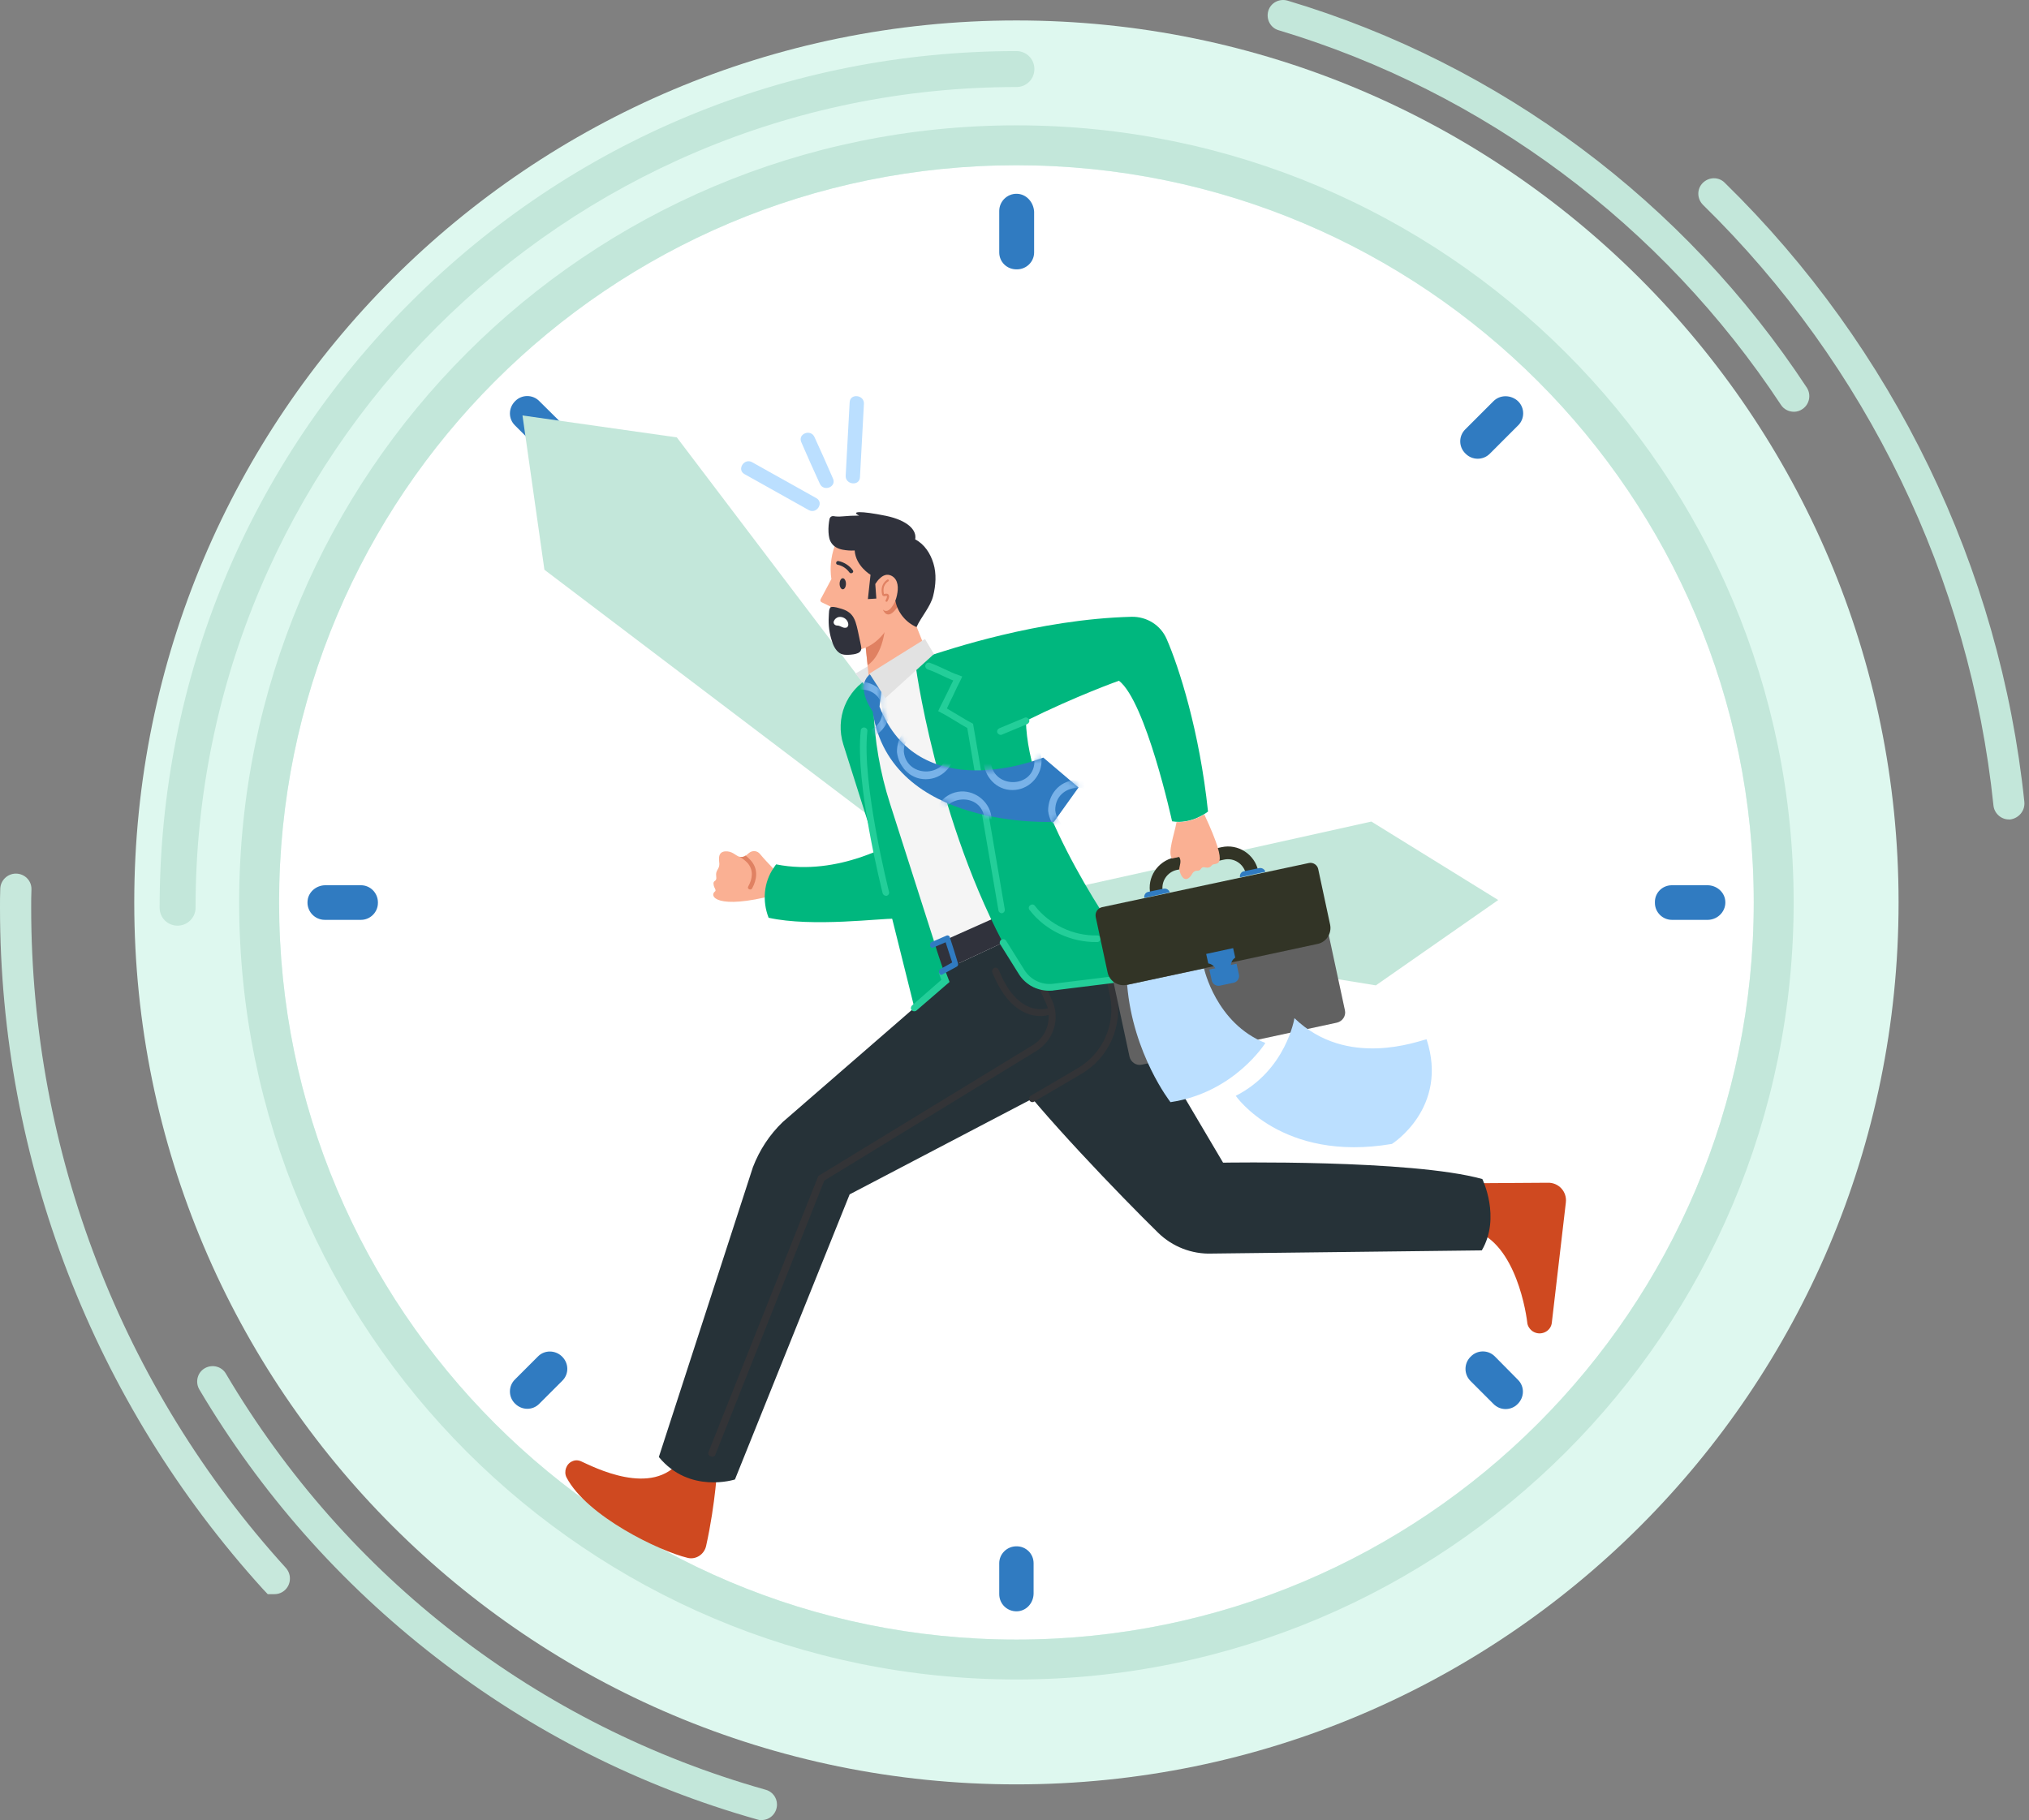 <svg xmlns="http://www.w3.org/2000/svg" width="360" height="323" viewBox="0 0 360 323" fill="none"><rect x="0" y="0" width="360" height="323" fill="#808080" stroke="none"/><path d="M135.794 317.607C95.469 306.213 61.473 280.001 40.091 243.802C39.341 242.489 37.653 242.067 36.34 242.817C35.027 243.567 34.605 245.255 35.355 246.568C46.234 264.949 60.348 280.939 77.275 294.068C94.39 307.338 113.615 317.045 134.388 322.906L134.763 323H135.138C136.638 323 137.858 321.78 137.858 320.233C137.858 318.967 136.967 317.889 135.794 317.607Z" fill="#C3E7DA"></path><path d="M228.45 0.113C226.996 -0.309 225.449 0.488 225.027 1.941C224.605 3.395 225.402 4.942 226.855 5.364C263.289 16.29 294.94 39.923 315.994 71.855C316.51 72.652 317.401 73.074 318.292 73.074C318.807 73.074 319.323 72.933 319.792 72.605C321.058 71.761 321.386 70.073 320.589 68.807C298.879 35.796 266.15 11.366 228.45 0.113Z" fill="#C3E7DA"></path><path d="M5.533 161.087C5.533 160.008 5.533 158.93 5.58 157.852V157.758C5.58 156.257 4.361 155.038 2.813 155.038C1.313 155.038 0.094 156.257 0.047 157.711C-4.29364e-06 158.836 0 159.962 0 161.087C0 205.914 16.552 248.819 46.656 282.017L47.5 282.908H48.719C50.219 282.908 51.439 281.689 51.439 280.141C51.439 279.391 51.157 278.735 50.688 278.219C21.57 246.146 5.533 204.507 5.533 161.087Z" fill="#C7E8DC"></path><path d="M359.179 142.331C354.866 100.787 335.969 61.727 306.006 32.421C304.927 31.342 303.192 31.389 302.114 32.467C301.035 33.546 301.082 35.281 302.161 36.359C331.233 64.822 349.52 102.662 353.693 142.941C353.834 144.348 355.053 145.426 356.413 145.426C356.507 145.426 356.6 145.426 356.694 145.426C358.242 145.192 359.32 143.832 359.179 142.331Z" fill="#C3E7DA"></path><path d="M180.34 309.918C262.536 309.918 329.169 243.284 329.169 161.088C329.169 78.891 262.536 12.258 180.34 12.258C98.143 12.258 31.51 78.891 31.51 161.088C31.51 243.284 98.143 309.918 180.34 309.918Z" fill="white"></path><path d="M180.34 3.63C93.874 3.63 23.82 73.684 23.82 160.15C23.82 246.616 93.874 316.67 180.34 316.67C266.806 316.67 336.86 246.616 336.86 160.15C336.86 73.684 266.759 3.63 180.34 3.63ZM180.34 290.974C108.082 290.974 49.516 232.408 49.516 160.15C49.516 87.892 108.082 29.326 180.34 29.326C252.598 29.326 311.164 87.892 311.164 160.15C311.164 232.408 252.598 290.974 180.34 290.974Z" fill="#DEF8EF"></path><path d="M180.34 22.245C104.19 22.245 42.435 84 42.435 160.15C42.435 236.299 104.19 298.054 180.34 298.054C256.49 298.054 318.244 236.346 318.244 160.15C318.244 83.953 256.49 22.245 180.34 22.245ZM180.34 290.974C108.082 290.974 49.516 232.408 49.516 160.15C49.516 87.892 108.082 29.326 180.34 29.326C252.598 29.326 311.164 87.892 311.164 160.15C311.164 232.408 252.598 290.974 180.34 290.974Z" fill="#C3E7DA"></path><path d="M180.435 34.391C178.7 34.344 177.293 35.751 177.293 37.439V44.8C177.293 46.489 178.653 47.801 180.341 47.801C180.341 47.801 180.341 47.801 180.388 47.801C180.388 47.801 180.388 47.801 180.435 47.801C182.123 47.801 183.482 46.442 183.482 44.8V37.579C183.389 35.891 182.123 34.438 180.435 34.391Z" fill="#307BC1"></path><path d="M180.388 274.422C180.341 274.422 180.341 274.422 180.388 274.422C180.341 274.422 180.341 274.422 180.341 274.422C178.653 274.422 177.293 275.782 177.293 277.423V282.909C177.293 284.644 178.7 286.004 180.435 285.957C182.123 285.91 183.389 284.456 183.389 282.768V277.423C183.389 275.735 182.029 274.422 180.388 274.422Z" fill="#307BC1"></path><path d="M64.052 157.103H57.722C56.175 157.103 54.768 158.228 54.581 159.775C54.346 161.651 55.8 163.245 57.628 163.245H64.052C65.694 163.245 67.053 161.885 67.053 160.244C67.053 160.197 67.053 160.197 67.053 160.15C67.053 158.462 65.694 157.103 64.052 157.103Z" fill="#307BC1"></path><path d="M306.1 159.775C305.912 158.228 304.506 157.103 302.958 157.103H296.628C294.94 157.103 293.58 158.462 293.627 160.15C293.627 160.197 293.627 160.197 293.627 160.244C293.627 161.885 294.987 163.245 296.628 163.245H303.052C304.881 163.198 306.334 161.604 306.1 159.775Z" fill="#307BC1"></path><path d="M95.704 71.201C94.532 69.981 92.562 69.981 91.39 71.201C90.171 72.42 90.171 74.342 91.39 75.514L96.407 80.532C97.579 81.704 99.502 81.704 100.674 80.532L100.721 80.485C101.893 79.312 101.94 77.39 100.768 76.218L95.704 71.201Z" fill="#307BC1"></path><path d="M265.213 240.708C264.04 239.536 262.118 239.536 260.946 240.755L260.899 240.802C259.726 241.974 259.726 243.897 260.899 245.069L264.978 249.149C266.15 250.368 268.12 250.368 269.292 249.149C270.511 247.929 270.511 246.007 269.292 244.835L265.213 240.708Z" fill="#307BC1"></path><path d="M99.736 240.756C98.564 239.583 96.642 239.536 95.469 240.709L91.39 244.788C90.171 245.96 90.171 247.93 91.39 249.102C92.609 250.321 94.532 250.321 95.704 249.102L99.783 245.023C100.956 243.85 100.956 241.975 99.736 240.756Z" fill="#307BC1"></path><path d="M264.978 71.2L259.96 76.217C258.788 77.389 258.788 79.311 260.007 80.484L260.054 80.531C261.226 81.703 263.149 81.703 264.321 80.531L269.338 75.513C270.558 74.341 270.558 72.372 269.338 71.2C268.072 70.027 266.15 70.027 264.978 71.2Z" fill="#307BC1"></path><path d="M31.51 164.275C29.728 164.275 28.321 162.869 28.321 161.087C28.321 120.48 44.123 82.311 72.867 53.614C101.564 24.917 139.733 9.068 180.34 9.068C182.122 9.068 183.528 10.475 183.528 12.257C183.528 14.039 182.122 15.445 180.34 15.445C100.017 15.445 34.698 80.764 34.698 161.087C34.698 162.869 33.245 164.275 31.51 164.275Z" fill="#C3E7DA"></path><path d="M120.087 77.622L173.73 148.38L176.215 151.615L181.56 158.696H181.607L177.715 162.588L167.353 154.757L96.595 101.114L92.703 73.731L120.087 77.622Z" fill="#C3E7DA"></path><path d="M265.823 159.727L244.113 174.873L192.862 166.526L182.358 164.838L182.265 163.103L182.171 159.352L189.392 157.758L193.284 156.914L243.316 145.801L265.823 159.727Z" fill="#C3E7DA"></path><path d="M180.341 170.606C185.546 170.606 189.766 166.386 189.766 161.181C189.766 155.976 185.546 151.756 180.341 151.756C175.136 151.756 170.916 155.976 170.916 161.181C170.916 166.386 175.136 170.606 180.341 170.606Z" fill="#BBDFFF"></path><path d="M180.34 165.449C182.697 165.449 184.607 163.539 184.607 161.182C184.607 158.825 182.697 156.915 180.34 156.915C177.984 156.915 176.073 158.825 176.073 161.182C176.073 163.539 177.984 165.449 180.34 165.449Z" fill="white"></path><path d="M271.916 236.252C271.4 235.877 271.025 235.314 270.978 234.704C270.603 231.61 268.259 218.996 260.006 218.058L260.287 209.993L274.636 209.899C276.558 209.853 278.059 211.494 277.824 213.416L275.339 234.704C275.198 236.299 273.323 237.19 271.916 236.252Z" fill="#CF4920"></path><path d="M127.306 259.885C127.306 259.885 126.978 266.731 125.29 274.327C124.962 275.875 123.461 276.812 122.055 276.484C116.944 275.265 104.143 269.076 100.532 262.23C99.969 261.151 100.485 259.744 101.564 259.322L101.657 259.275C102.126 259.088 102.642 259.135 103.064 259.322C105.174 260.26 115.818 265.887 120.789 259.088L127.306 259.885Z" fill="#CF4920"></path><path d="M178.792 189.409C183.997 196.864 198.955 212.385 205.473 218.762C208.005 221.247 211.475 222.607 215.038 222.467L262.913 221.904C266.336 216.043 263.007 209.243 263.007 209.243C250.394 205.727 217.008 206.336 217.008 206.336L197.032 172.528L178.792 189.409Z" fill="#263238"></path><path d="M187.701 159.023L194.922 169.433C199.658 176.748 197.595 186.501 190.327 191.237L150.751 211.963L130.401 262.557C130.401 262.557 122.336 265.183 116.896 258.572L133.589 207.133C134.762 204.085 136.544 201.365 138.888 199.115L167.726 174.075L165.428 167.886L187.701 159.023Z" fill="#263238"></path><path d="M183.201 195.596C183.294 195.596 183.388 195.55 183.482 195.503L191.875 190.579C196.752 187.719 199.284 182.045 198.112 176.512L197.549 173.792C197.502 173.464 197.174 173.277 196.846 173.324C196.517 173.37 196.33 173.699 196.377 174.027L196.939 176.747C197.971 181.811 195.673 186.922 191.266 189.548L182.872 194.471C182.591 194.659 182.497 194.987 182.638 195.268C182.779 195.503 182.966 195.596 183.201 195.596Z" fill="#333437"></path><path d="M125.712 257.68L145.125 208.868L145.219 208.68L183.247 185.469C185.169 184.297 186.154 182.234 186.06 180.124C185.779 180.218 185.404 180.264 184.935 180.311C184.184 180.358 183.2 180.264 182.168 179.842C179.683 178.858 177.62 176.419 176.072 172.574C175.932 172.246 176.119 171.918 176.401 171.777C176.729 171.637 177.057 171.824 177.198 172.106C178.604 175.622 180.433 177.826 182.637 178.717C184.091 179.28 185.31 179.092 185.919 178.952C185.826 178.623 185.685 178.248 185.544 177.92L184.466 175.575C184.325 175.294 184.466 174.919 184.747 174.778C185.028 174.638 185.404 174.778 185.544 175.06L186.623 177.404C188.17 180.686 186.998 184.578 183.903 186.501L146.25 209.524L126.931 258.149C126.838 258.384 126.65 258.524 126.416 258.524C126.322 258.524 126.228 258.524 126.181 258.478C125.712 258.337 125.572 258.009 125.712 257.68Z" fill="#333437"></path><path d="M152.581 84.702C152.815 80.341 153.049 76.027 153.284 71.666C153.378 70.072 150.846 69.744 150.752 71.385C150.517 75.746 150.283 80.06 150.048 84.421C149.955 86.015 152.487 86.343 152.581 84.702Z" fill="#BBDFFF"></path><path d="M144.843 88.406C141.045 86.296 137.247 84.139 133.448 82.029C132.042 81.232 130.682 83.342 132.089 84.139C135.887 86.249 139.685 88.406 143.483 90.516C144.89 91.314 146.25 89.204 144.843 88.406Z" fill="#BBDFFF"></path><path d="M147.797 84.938C146.062 80.952 146.297 81.514 144.515 77.576C143.859 76.075 141.514 76.966 142.17 78.467C143.905 82.452 143.671 81.89 145.453 85.828C146.109 87.329 148.454 86.438 147.797 84.938Z" fill="#BBDFFF"></path><path d="M132.886 151.381C132.651 151.568 132.464 151.756 132.276 151.85C131.807 152.131 131.479 152.131 131.151 152.037C130.448 151.803 129.885 150.959 128.572 151.099C127.212 151.287 127.634 152.787 127.634 153.35C127.634 154.288 126.931 154.429 127.071 155.46C127.259 156.726 126.368 155.976 126.649 157.195C126.696 157.476 127.118 157.992 126.884 158.18C125.758 158.977 127.025 161.556 137.481 158.836C138.419 154.1 138.091 155.46 134.855 151.568C134.386 150.959 133.495 150.865 132.886 151.381Z" fill="#FAB093"></path><path d="M132.324 151.851C131.855 152.132 131.526 152.132 131.198 152.038C131.714 152.319 132.183 152.695 132.605 153.117C133.73 154.383 133.543 155.93 132.746 157.337C132.511 157.759 133.215 158.087 133.449 157.665C134.293 156.118 134.527 154.383 133.402 152.929C133.074 152.507 132.699 152.179 132.324 151.851Z" fill="#E08162"></path><path d="M136.356 162.822V162.869C144.14 164.604 156.612 162.916 158.676 163.056H158.863C158.91 163.056 158.957 163.056 158.957 163.056C158.957 163.056 164.021 155.319 159.145 149.224C159.145 149.224 148.922 155.648 137.716 153.397C137.669 153.444 137.481 153.678 137.247 154.053C135.512 156.585 135.23 159.915 136.356 162.822Z" fill="#00B77E"></path><path d="M190.045 161.65L170.257 170.888C169.366 170.888 168.522 170.794 167.678 170.606C167.678 170.606 166.834 169.622 165.521 167.84C165.475 167.793 165.428 167.746 165.381 167.652C164.49 166.105 151.032 143.457 150.845 123.388C150.845 123.388 158.394 112.978 180.667 116.729C180.667 116.729 180.292 139.049 188.169 157.712C188.826 159.071 189.389 160.384 190.045 161.65Z" fill="#F5F5F5"></path><path d="M190.046 161.651L170.258 170.888L167.117 172.342L165.429 167.84L165.522 167.793L188.217 157.665C188.827 159.072 189.39 160.385 190.046 161.651Z" fill="#30323C"></path><path d="M154.55 120.151C154.597 120.105 154.69 120.058 154.784 120.011L154.972 125.544C155.159 131.358 156.144 137.126 157.926 142.659L165.663 166.854L165.71 167.042C166.507 169.621 167.304 172.012 168.148 174.169L162.287 179.046L154.128 146.316L149.626 132.108C148.173 127.513 150.142 122.496 154.362 120.245C154.409 120.198 154.456 120.198 154.55 120.151Z" fill="#00B77E"></path><path d="M155.066 119.918C155.066 119.918 155.066 119.965 155.066 120.012L154.737 120.059C154.972 119.965 155.066 119.918 155.066 119.918Z" fill="#00B77E"></path><path d="M164.725 116.448C164.771 116.448 164.818 116.448 164.818 116.401C164.771 116.448 164.725 116.448 164.725 116.448Z" fill="#00B77E"></path><path d="M162.428 117.526C162.428 117.526 162.428 117.573 162.428 117.62C162.428 117.667 162.428 117.714 162.428 117.761C162.709 120.621 167.586 151.475 181.559 173.56C182.45 174.967 184.044 175.717 185.685 175.483L189.155 174.967L199.752 173.466C201.3 173.232 202.05 171.45 201.159 170.184C194.641 161.275 182.356 141.956 182.028 127.936C190.984 123.481 198.533 120.808 198.533 120.808C203.316 124.513 207.958 145.754 207.958 145.754C211.475 146.364 214.335 144.019 214.335 144.019C212.835 129.765 209.177 118.37 206.974 113.353C205.895 110.915 203.457 109.414 200.784 109.461C184.091 109.883 167.961 115.416 165.1 116.307C164.96 116.354 164.866 116.401 164.772 116.401C164.678 116.401 164.678 116.448 164.678 116.448C163.881 116.729 163.084 117.057 162.428 117.526Z" fill="#00B77E"></path><path d="M186.529 175.81C186.67 175.81 186.811 175.811 186.951 175.764L197.548 174.451C197.877 174.404 198.111 174.122 198.064 173.794C198.017 173.466 197.736 173.232 197.408 173.278L186.811 174.591C184.841 174.826 182.872 173.888 181.793 172.2L178.511 166.948C178.323 166.667 177.948 166.573 177.667 166.761C177.386 166.948 177.292 167.323 177.479 167.605L180.762 172.856C181.981 174.826 184.232 175.951 186.529 175.81Z" fill="#23CE99"></path><path d="M177.572 130.422C177.619 130.422 177.713 130.422 177.76 130.375L182.261 128.499C182.543 128.359 182.73 128.03 182.59 127.702C182.449 127.421 182.121 127.233 181.793 127.374L177.291 129.25C177.01 129.39 176.822 129.719 176.963 130.047C177.104 130.281 177.338 130.422 177.572 130.422Z" fill="#23CE99"></path><path d="M194.688 167.184C195.016 167.184 195.251 166.902 195.251 166.574C195.251 166.246 194.97 165.964 194.641 166.011C190.421 166.105 186.201 164.089 183.622 160.76C183.435 160.478 183.059 160.431 182.778 160.666C182.497 160.853 182.45 161.228 182.684 161.51C185.451 165.12 190.046 167.277 194.688 167.184Z" fill="#23CE99"></path><path d="M164.209 117.995C164.303 117.667 164.678 117.527 164.96 117.62C165.991 117.995 166.788 118.371 167.585 118.746C168.383 119.121 169.133 119.496 170.118 119.824L170.727 120.059L170.446 120.668C169.977 121.606 169.508 122.544 169.086 123.482C168.711 124.232 168.336 124.982 168.007 125.732C168.664 126.107 169.32 126.529 169.977 126.905C170.774 127.373 171.571 127.889 172.415 128.311L172.65 128.452L178.276 161.369C178.323 161.697 178.136 161.979 177.808 162.072H177.761C177.479 162.072 177.198 161.885 177.151 161.557L171.618 129.202C170.868 128.78 170.118 128.311 169.414 127.889C168.617 127.42 167.82 126.905 166.976 126.483L166.46 126.201L166.695 125.685C167.163 124.795 167.585 123.857 168.054 122.966C168.429 122.216 168.758 121.465 169.133 120.762C168.383 120.481 167.773 120.152 167.117 119.871C166.319 119.496 165.569 119.121 164.584 118.793C164.256 118.652 164.069 118.277 164.209 117.995Z" fill="#23CE99"></path><path d="M168.477 174.263L162.615 179.328C162.522 179.421 162.381 179.468 162.24 179.468C162.053 179.468 161.865 179.421 161.771 179.281C161.537 179.046 161.584 178.671 161.818 178.437L167.023 173.888L166.554 172.622C166.929 172.435 167.257 172.247 167.633 172.06L168.477 174.263Z" fill="#23CE99"></path><path d="M157.223 158.978C157.269 158.978 157.316 158.978 157.316 158.978C157.645 158.884 157.832 158.556 157.738 158.274C157.691 158.087 152.862 139.002 153.893 129.765C153.94 129.437 153.706 129.155 153.378 129.109C153.049 129.062 152.768 129.296 152.721 129.624C151.689 139.049 156.425 157.758 156.613 158.556C156.707 158.79 156.941 158.978 157.223 158.978Z" fill="#23CE99"></path><path d="M216.727 150.35L208.333 152.179C205.379 152.836 203.457 155.743 204.113 158.697L206.317 158.228C205.942 156.493 207.067 154.758 208.802 154.383L217.195 152.554C218.93 152.179 220.665 153.304 221.041 155.039L223.244 154.571C222.635 151.616 219.681 149.694 216.727 150.35Z" fill="#323426"></path><path d="M231.778 156.258L197.173 163.714C196.188 163.948 195.532 164.933 195.766 165.918L200.409 187.534C200.643 188.519 201.628 189.175 202.612 188.941L237.217 181.485C238.202 181.251 238.859 180.266 238.624 179.282L233.982 157.665C233.748 156.68 232.81 156.071 231.778 156.258Z" fill="#616161"></path><path d="M223.431 154.056L220.711 154.619C220.196 154.713 219.914 155.228 220.008 155.697L224.51 154.713C224.416 154.291 223.9 153.962 223.431 154.056Z" fill="#307BC1"></path><path d="M206.457 157.713L203.738 158.276C203.222 158.37 202.941 158.886 203.034 159.355L207.536 158.37C207.442 157.948 206.973 157.62 206.457 157.713Z" fill="#307BC1"></path><path d="M213.631 171.873C213.631 171.873 215.741 181.626 224.51 185.096C224.51 185.096 219.024 193.911 207.676 195.6C207.676 195.6 201.018 187.112 199.986 174.78L213.631 171.873Z" fill="#BBDFFF"></path><path d="M232.2 153.164L195.532 160.994C194.735 161.182 194.266 161.932 194.407 162.729L196.517 172.576C196.845 174.124 198.392 175.108 199.94 174.78L233.794 167.512C235.342 167.184 236.327 165.637 235.998 164.089L233.888 154.242C233.748 153.492 232.95 152.976 232.2 153.164Z" fill="#323426"></path><path d="M218.79 168.263L219.165 169.951C219.165 169.951 217.993 170.607 218.508 172.201L215.929 172.764C215.695 171.076 214.382 170.982 214.382 170.982L214.007 169.294L218.79 168.263Z" fill="#307BC1"></path><path d="M214.569 172.062L214.991 173.984C215.132 174.641 215.788 175.063 216.445 174.922L218.883 174.406C219.54 174.266 219.962 173.609 219.821 172.953L219.399 171.03L214.569 172.062Z" fill="#307BC1"></path><path d="M229.667 180.689C229.667 180.689 228.214 189.927 219.258 194.475C219.258 194.475 227.417 206.338 246.97 203.009C246.97 203.009 257.098 196.632 253.113 184.441C251.659 184.722 238.999 189.692 229.667 180.689Z" fill="#BBDFFF"></path><path d="M207.911 152.319C207.958 152.366 207.817 152.366 209.224 152.084C209.693 152.835 209.271 153.585 209.224 154.288C209.74 156.492 210.818 156.398 211.569 154.992C211.756 154.71 212.037 154.523 212.366 154.523C213.35 154.57 212.835 153.679 213.96 153.96C214.335 154.054 214.757 153.913 214.992 153.585C215.554 152.788 218.555 155.039 213.679 144.535C212.741 145.098 210.912 145.989 208.755 145.895C208.333 148.146 207.161 151.24 207.911 152.319Z" fill="#FAB093"></path><path d="M165.313 167.175C166.478 166.677 166.791 166.528 167.956 166.031C168.18 165.931 168.494 166.08 168.539 166.379C169.031 167.921 169.524 169.413 169.972 170.955C170.062 171.254 169.928 171.502 169.659 171.602C168.583 172.199 168.27 172.348 167.194 172.945C166.657 173.243 166.343 172.248 166.881 171.95C167.822 171.453 167.956 171.353 168.942 170.806C168.539 169.612 168.18 168.418 167.777 167.225C166.791 167.672 166.567 167.722 165.582 168.17C165.044 168.418 164.73 167.423 165.313 167.175Z" fill="#307BC1"></path><path d="M160.833 114.149L151.783 119.542L155.066 123.621L162.568 116.822L160.833 114.149Z" fill="#E3E5E7"></path><path d="M153.096 110.164L154.268 121.324L164.396 115.651L161.817 109.18C160.223 103.318 153.096 110.164 153.096 110.164Z" fill="#FAB093"></path><path d="M153.472 113.587L153.941 118.041C156.801 116.166 157.082 111.008 157.082 111.008L153.472 113.587Z" fill="#E08162"></path><path d="M145.781 106.882L147.328 107.632C147.281 111.102 147.61 114.103 150.095 115.088C152.861 116.213 156.753 113.822 158.207 109.883C160.786 106.273 162.427 102.099 162.521 97.645C156.941 96.097 150.845 96.472 148.313 96.754C148.266 96.754 148.219 96.754 148.172 96.754C147.703 97.879 147.516 99.051 147.422 99.989C147.281 101.583 147.516 102.756 147.516 102.756L145.593 106.366C145.5 106.601 145.593 106.788 145.781 106.882Z" fill="#FAB093"></path><path d="M149.532 104.585C149.843 104.585 150.095 104.144 150.095 103.6C150.095 103.056 149.843 102.615 149.532 102.615C149.222 102.615 148.97 103.056 148.97 103.6C148.97 104.144 149.222 104.585 149.532 104.585Z" fill="#30323C"></path><path d="M148.781 99.567C149.813 99.802 150.704 100.364 151.313 101.208C151.595 101.583 150.985 101.959 150.704 101.583C150.188 100.88 149.485 100.411 148.641 100.224C148.172 100.177 148.312 99.473 148.781 99.567Z" fill="#30323C"></path><path d="M157.316 106.788C157.363 106.788 157.456 106.741 157.456 106.694C157.785 106.132 157.831 105.757 157.644 105.522C157.55 105.382 157.316 105.288 156.847 105.428C156.425 103.787 157.597 103.178 157.597 103.178C157.691 103.131 157.738 103.037 157.691 102.943C157.644 102.849 157.55 102.803 157.456 102.849C157.456 102.849 156.05 103.6 156.519 105.522C156.519 105.616 156.612 105.71 156.706 105.757C156.8 105.804 156.894 105.804 156.987 105.804C157.222 105.71 157.363 105.757 157.363 105.804C157.363 105.804 157.456 105.944 157.128 106.554C157.081 106.648 157.128 106.741 157.222 106.788C157.222 106.788 157.269 106.788 157.316 106.788Z" fill="#E08162"></path><path d="M154.83 126.249C157.925 147.35 186.997 145.849 186.997 145.849L191.358 139.754L185.121 134.455C185.121 134.455 185.121 134.455 185.075 134.455C183.902 134.924 162.989 143.036 156.049 125.405L156.612 120.763L154.315 119.685C151.642 121.982 154.83 126.249 154.83 126.249Z" fill="#307BC1"></path><mask id="mask0_4751_3572" style="mask-type:luminance" maskUnits="userSpaceOnUse" x="153" y="119" width="39" height="27"><path d="M154.829 126.251C157.924 147.352 186.996 145.851 186.996 145.851L191.357 139.756L185.121 134.457C185.121 134.457 185.121 134.457 185.074 134.457C183.901 134.926 162.988 143.038 156.049 125.407L156.611 120.765L154.314 119.687C151.641 121.984 154.829 126.251 154.829 126.251Z" fill="white"></path></mask><g mask="url(#mask0_4751_3572)"><path d="M174.523 135.395C174.852 138.255 177.196 140.506 180.197 140.178C182.87 139.896 184.933 137.458 184.792 134.785C184.652 132.019 182.12 129.815 179.353 129.956C176.446 130.143 174.476 132.581 174.523 135.395ZM175.789 135.301C175.742 130.331 183.198 129.862 183.526 134.832C183.808 139.849 176.352 140.225 175.789 135.301Z" fill="#78B2E8"></path><path d="M165.662 145.898C165.99 148.758 168.335 151.009 171.336 150.681C174.009 150.399 176.072 147.961 175.931 145.288C175.79 142.522 173.258 140.318 170.492 140.459C167.585 140.646 165.662 143.131 165.662 145.898ZM166.928 145.851C166.881 140.881 174.337 140.412 174.665 145.382C174.946 150.352 167.491 150.774 166.928 145.851Z" fill="#78B2E8"></path><path d="M185.965 143.883C186.293 146.743 188.638 148.994 191.639 148.666C194.311 148.385 196.374 145.946 196.234 143.274C196.093 140.507 193.561 138.303 190.795 138.444C187.887 138.631 185.965 141.07 185.965 143.883ZM187.231 143.789C187.184 138.819 194.64 138.35 194.968 143.32C195.249 148.338 187.794 148.713 187.231 143.789Z" fill="#78B2E8"></path><path d="M159.144 133.473C159.473 136.333 161.817 138.584 164.818 138.256C167.491 137.974 169.554 135.536 169.413 132.863C169.273 130.097 166.741 127.893 163.974 128.034C161.02 128.221 159.098 130.706 159.144 133.473ZM160.364 133.426C160.317 128.456 167.772 127.987 168.1 132.957C168.429 137.928 160.926 138.35 160.364 133.426Z" fill="#78B2E8"></path><path d="M147.562 126.439C147.89 129.299 150.234 131.55 153.235 131.222C155.908 130.94 157.971 128.502 157.831 125.829C157.69 123.063 155.158 120.859 152.391 121C149.484 121.187 147.562 123.625 147.562 126.439ZM148.828 126.345C148.781 121.375 156.236 120.906 156.564 125.876C156.846 130.893 149.39 131.269 148.828 126.345Z" fill="#78B2E8"></path></g><path d="M164.115 113.399L154.268 119.542L157.081 123.903L165.709 116.072L164.115 113.399Z" fill="#E2E2E2"></path><path d="M151.033 109.039C151.736 109.789 151.97 110.914 152.205 111.946C152.392 112.837 152.58 113.728 152.768 114.619C152.814 114.853 152.861 115.134 152.768 115.369C152.58 115.885 151.97 116.025 151.455 116.119C150.751 116.213 150.001 116.307 149.298 116.072C148.407 115.697 147.891 114.712 147.61 113.775C147.141 112.368 146.953 110.914 147.047 109.414C147.094 108.945 147 107.82 147.516 107.726C148.032 107.632 148.829 107.913 149.345 108.054C149.954 108.242 150.564 108.523 151.033 109.039Z" fill="#30323C"></path><path d="M147.938 110.258C147.797 110.633 148.125 111.008 148.5 111.008C148.688 111.008 148.922 111.055 149.11 111.149C149.297 111.242 149.485 111.336 149.672 111.383C149.86 111.43 150.094 111.43 150.282 111.336C150.517 111.149 150.563 110.82 150.47 110.539C150.282 109.836 149.532 109.367 148.782 109.507C148.406 109.601 148.078 109.882 147.938 110.258Z" fill="white"></path><path d="M158.91 106.507C158.91 106.507 157.831 109.226 156.659 108.195C156.659 108.195 157.409 110.399 159.238 107.726C159.238 107.726 160.223 106.554 158.91 106.507Z" fill="#E08162"></path><path d="M147 94.456C147.046 95.159 147.14 95.862 147.562 96.425C147.984 97.035 148.734 97.41 149.485 97.55C150.235 97.691 150.891 97.738 151.642 97.691C151.829 100.458 154.455 102.005 154.455 102.005L153.986 106.319L155.487 106.225L155.299 103.646C155.534 103.271 155.815 102.896 156.143 102.615C156.471 102.286 156.893 102.052 157.315 102.005C157.972 101.958 158.581 102.333 158.91 102.849C159.238 103.365 159.332 104.021 159.285 104.678C159.238 105.287 159.097 105.991 158.863 106.6C159.238 108.664 160.691 110.445 162.614 111.289C163.411 109.508 165.099 107.679 165.568 105.756C166.037 103.881 166.178 101.818 165.615 99.989C165.099 98.254 164.021 96.566 162.38 95.722C162.708 94.034 160.973 92.346 157.222 91.549C152.579 90.611 150.891 90.751 152.439 91.502C151.454 91.502 150.423 91.549 149.438 91.642C148.875 91.689 148.406 91.689 147.89 91.595C147.562 91.549 147.281 91.736 147.187 92.064C147.046 92.768 146.953 93.612 147 94.456Z" fill="#30323C"></path></svg>